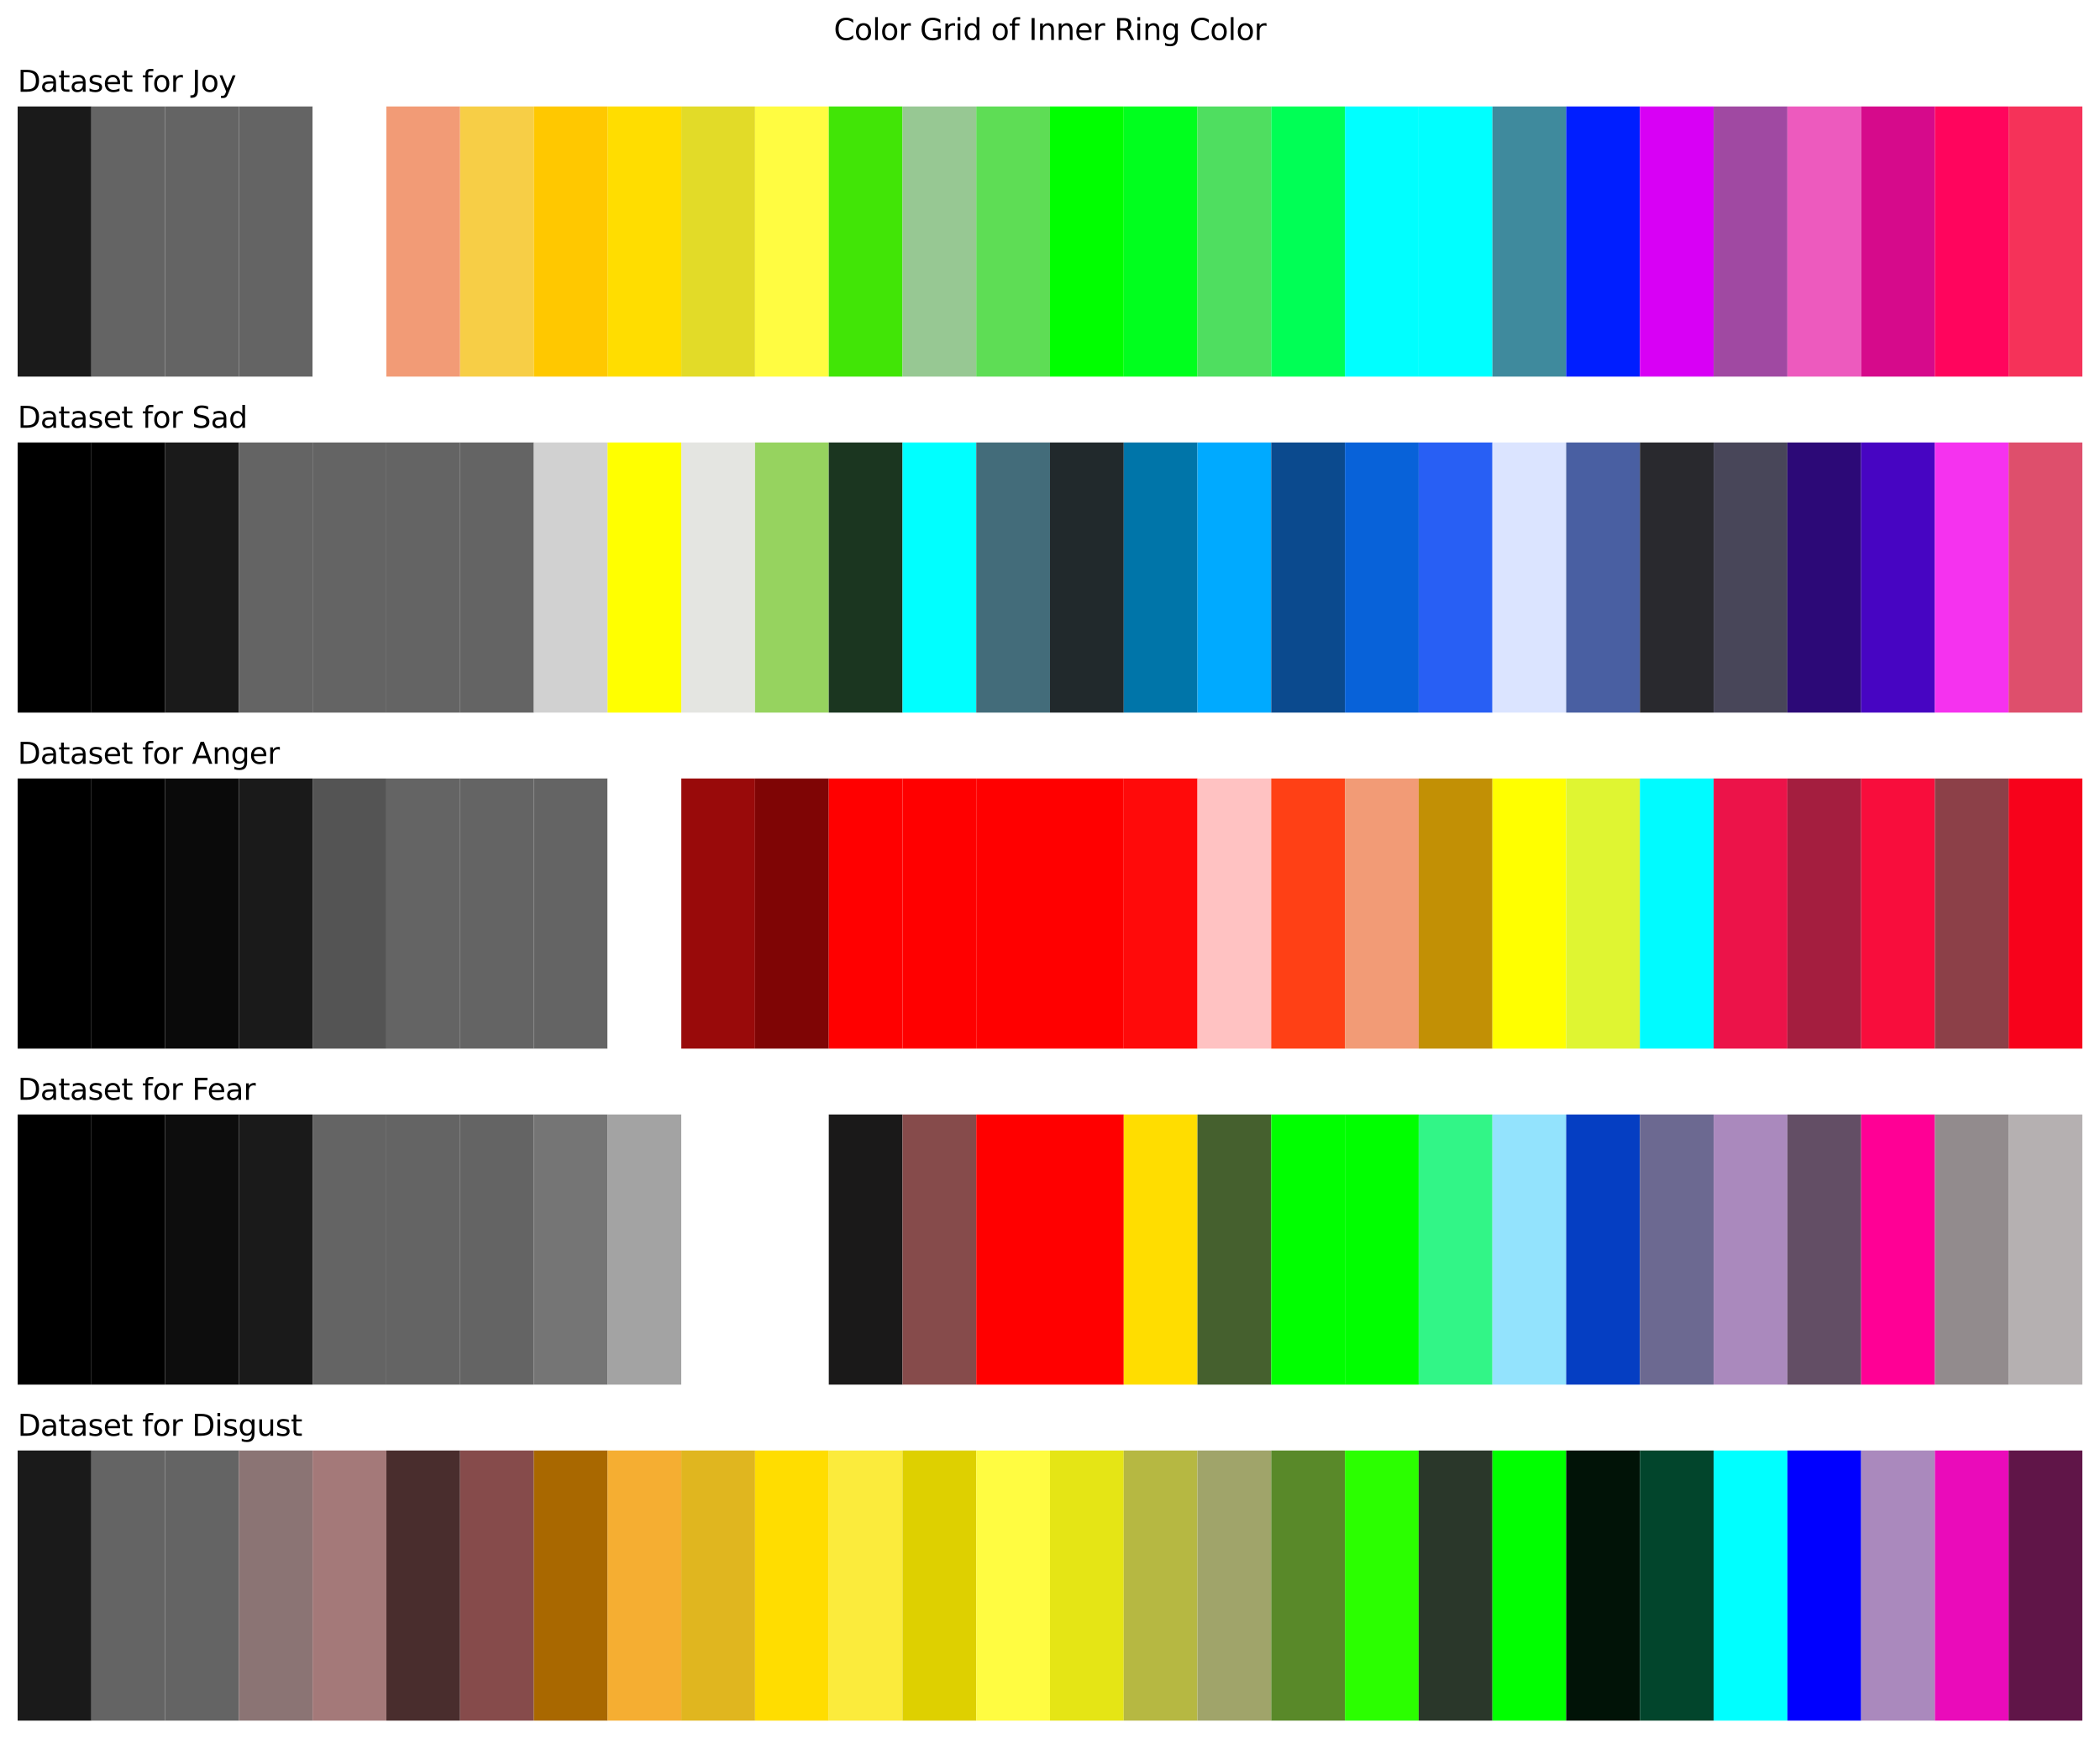 <?xml version="1.0" encoding="utf-8" standalone="no"?>
<!DOCTYPE svg PUBLIC "-//W3C//DTD SVG 1.1//EN"
  "http://www.w3.org/Graphics/SVG/1.1/DTD/svg11.dtd">
<svg xmlns:xlink="http://www.w3.org/1999/xlink" width="856.8pt" height="709.2pt" viewBox="0 0 856.8 709.2" xmlns="http://www.w3.org/2000/svg" version="1.1">
 <defs>
  <style type="text/css">*{stroke-linejoin: round; stroke-linecap: butt}</style>
 </defs>
 <g id="figure_1">
  <g id="patch_1">
   <path d="M 0 709.2 
L 856.8 709.2 
L 856.8 0 
L 0 0 
z
" style="fill: #ffffff"/>
  </g>
  <g id="axes_1">
   <g id="patch_2">
    <path d="M 7.2 153.648 
L 37.286 153.648 
L 37.286 43.44 
L 7.2 43.44 
z
" clip-path="url(#p1c91cb4b10)" style="fill: #1a1a1a"/>
   </g>
   <g id="patch_3">
    <path d="M 37.286 153.648 
L 67.371 153.648 
L 67.371 43.44 
L 37.286 43.44 
z
" clip-path="url(#p1c91cb4b10)" style="fill: #646464"/>
   </g>
   <g id="patch_4">
    <path d="M 67.371 153.648 
L 97.457 153.648 
L 97.457 43.44 
L 67.371 43.44 
z
" clip-path="url(#p1c91cb4b10)" style="fill: #646464"/>
   </g>
   <g id="patch_5">
    <path d="M 97.457 153.648 
L 127.543 153.648 
L 127.543 43.44 
L 97.457 43.44 
z
" clip-path="url(#p1c91cb4b10)" style="fill: #646464"/>
   </g>
   <g id="patch_6">
    <path d="M 127.543 153.648 
L 157.629 153.648 
L 157.629 43.44 
L 127.543 43.44 
z
" clip-path="url(#p1c91cb4b10)" style="fill: #ffffff"/>
   </g>
   <g id="patch_7">
    <path d="M 157.629 153.648 
L 187.714 153.648 
L 187.714 43.44 
L 157.629 43.44 
z
" clip-path="url(#p1c91cb4b10)" style="fill: #f29b76"/>
   </g>
   <g id="patch_8">
    <path d="M 187.714 153.648 
L 217.8 153.648 
L 217.8 43.44 
L 187.714 43.44 
z
" clip-path="url(#p1c91cb4b10)" style="fill: #f7ce46"/>
   </g>
   <g id="patch_9">
    <path d="M 217.8 153.648 
L 247.886 153.648 
L 247.886 43.44 
L 217.8 43.44 
z
" clip-path="url(#p1c91cb4b10)" style="fill: #ffc800"/>
   </g>
   <g id="patch_10">
    <path d="M 247.886 153.648 
L 277.971 153.648 
L 277.971 43.44 
L 247.886 43.44 
z
" clip-path="url(#p1c91cb4b10)" style="fill: #ffdd00"/>
   </g>
   <g id="patch_11">
    <path d="M 277.971 153.648 
L 308.057 153.648 
L 308.057 43.44 
L 277.971 43.44 
z
" clip-path="url(#p1c91cb4b10)" style="fill: #e2db28"/>
   </g>
   <g id="patch_12">
    <path d="M 308.057 153.648 
L 338.143 153.648 
L 338.143 43.44 
L 308.057 43.44 
z
" clip-path="url(#p1c91cb4b10)" style="fill: #fffc41"/>
   </g>
   <g id="patch_13">
    <path d="M 338.143 153.648 
L 368.229 153.648 
L 368.229 43.44 
L 338.143 43.44 
z
" clip-path="url(#p1c91cb4b10)" style="fill: #41e506"/>
   </g>
   <g id="patch_14">
    <path d="M 368.229 153.648 
L 398.314 153.648 
L 398.314 43.44 
L 368.229 43.44 
z
" clip-path="url(#p1c91cb4b10)" style="fill: #97c893"/>
   </g>
   <g id="patch_15">
    <path d="M 398.314 153.648 
L 428.4 153.648 
L 428.4 43.44 
L 398.314 43.44 
z
" clip-path="url(#p1c91cb4b10)" style="fill: #5edd55"/>
   </g>
   <g id="patch_16">
    <path d="M 428.4 153.648 
L 458.486 153.648 
L 458.486 43.44 
L 428.4 43.44 
z
" clip-path="url(#p1c91cb4b10)" style="fill: #00ff00"/>
   </g>
   <g id="patch_17">
    <path d="M 458.486 153.648 
L 488.571 153.648 
L 488.571 43.44 
L 458.486 43.44 
z
" clip-path="url(#p1c91cb4b10)" style="fill: #00ff1e"/>
   </g>
   <g id="patch_18">
    <path d="M 488.571 153.648 
L 518.657 153.648 
L 518.657 43.44 
L 488.571 43.44 
z
" clip-path="url(#p1c91cb4b10)" style="fill: #4fde60"/>
   </g>
   <g id="patch_19">
    <path d="M 518.657 153.648 
L 548.743 153.648 
L 548.743 43.44 
L 518.657 43.44 
z
" clip-path="url(#p1c91cb4b10)" style="fill: #00ff55"/>
   </g>
   <g id="patch_20">
    <path d="M 548.743 153.648 
L 578.829 153.648 
L 578.829 43.44 
L 548.743 43.44 
z
" clip-path="url(#p1c91cb4b10)" style="fill: #00ffff"/>
   </g>
   <g id="patch_21">
    <path d="M 578.829 153.648 
L 608.914 153.648 
L 608.914 43.44 
L 578.829 43.44 
z
" clip-path="url(#p1c91cb4b10)" style="fill: #00ffff"/>
   </g>
   <g id="patch_22">
    <path d="M 608.914 153.648 
L 639 153.648 
L 639 43.44 
L 608.914 43.44 
z
" clip-path="url(#p1c91cb4b10)" style="fill: #3f8a9d"/>
   </g>
   <g id="patch_23">
    <path d="M 639 153.648 
L 669.086 153.648 
L 669.086 43.44 
L 639 43.44 
z
" clip-path="url(#p1c91cb4b10)" style="fill: #001eff"/>
   </g>
   <g id="patch_24">
    <path d="M 669.086 153.648 
L 699.171 153.648 
L 699.171 43.44 
L 669.086 43.44 
z
" clip-path="url(#p1c91cb4b10)" style="fill: #d800f5"/>
   </g>
   <g id="patch_25">
    <path d="M 699.171 153.648 
L 729.257 153.648 
L 729.257 43.44 
L 699.171 43.44 
z
" clip-path="url(#p1c91cb4b10)" style="fill: #a049a2"/>
   </g>
   <g id="patch_26">
    <path d="M 729.257 153.648 
L 759.343 153.648 
L 759.343 43.44 
L 729.257 43.44 
z
" clip-path="url(#p1c91cb4b10)" style="fill: #ed5abe"/>
   </g>
   <g id="patch_27">
    <path d="M 759.343 153.648 
L 789.429 153.648 
L 789.429 43.44 
L 759.343 43.44 
z
" clip-path="url(#p1c91cb4b10)" style="fill: #d60a8b"/>
   </g>
   <g id="patch_28">
    <path d="M 789.429 153.648 
L 819.514 153.648 
L 819.514 43.44 
L 789.429 43.44 
z
" clip-path="url(#p1c91cb4b10)" style="fill: #ff055d"/>
   </g>
   <g id="patch_29">
    <path d="M 819.514 153.648 
L 849.6 153.648 
L 849.6 43.44 
L 819.514 43.44 
z
" clip-path="url(#p1c91cb4b10)" style="fill: #f53259"/>
   </g>
   <g id="text_1">
    <!-- Dataset for Joy -->
    <g transform="translate(7.2 37.44) scale(0.12 -0.12)">
     <defs>
      <path id="DejaVuSans-44" d="M 1259 4147 
L 1259 519 
L 2022 519 
Q 2988 519 3436 956 
Q 3884 1394 3884 2338 
Q 3884 3275 3436 3711 
Q 2988 4147 2022 4147 
L 1259 4147 
z
M 628 4666 
L 1925 4666 
Q 3281 4666 3915 4102 
Q 4550 3538 4550 2338 
Q 4550 1131 3912 565 
Q 3275 0 1925 0 
L 628 0 
L 628 4666 
z
" transform="scale(0.016)"/>
      <path id="DejaVuSans-61" d="M 2194 1759 
Q 1497 1759 1228 1600 
Q 959 1441 959 1056 
Q 959 750 1161 570 
Q 1363 391 1709 391 
Q 2188 391 2477 730 
Q 2766 1069 2766 1631 
L 2766 1759 
L 2194 1759 
z
M 3341 1997 
L 3341 0 
L 2766 0 
L 2766 531 
Q 2569 213 2275 61 
Q 1981 -91 1556 -91 
Q 1019 -91 701 211 
Q 384 513 384 1019 
Q 384 1609 779 1909 
Q 1175 2209 1959 2209 
L 2766 2209 
L 2766 2266 
Q 2766 2663 2505 2880 
Q 2244 3097 1772 3097 
Q 1472 3097 1187 3025 
Q 903 2953 641 2809 
L 641 3341 
Q 956 3463 1253 3523 
Q 1550 3584 1831 3584 
Q 2591 3584 2966 3190 
Q 3341 2797 3341 1997 
z
" transform="scale(0.016)"/>
      <path id="DejaVuSans-74" d="M 1172 4494 
L 1172 3500 
L 2356 3500 
L 2356 3053 
L 1172 3053 
L 1172 1153 
Q 1172 725 1289 603 
Q 1406 481 1766 481 
L 2356 481 
L 2356 0 
L 1766 0 
Q 1100 0 847 248 
Q 594 497 594 1153 
L 594 3053 
L 172 3053 
L 172 3500 
L 594 3500 
L 594 4494 
L 1172 4494 
z
" transform="scale(0.016)"/>
      <path id="DejaVuSans-73" d="M 2834 3397 
L 2834 2853 
Q 2591 2978 2328 3040 
Q 2066 3103 1784 3103 
Q 1356 3103 1142 2972 
Q 928 2841 928 2578 
Q 928 2378 1081 2264 
Q 1234 2150 1697 2047 
L 1894 2003 
Q 2506 1872 2764 1633 
Q 3022 1394 3022 966 
Q 3022 478 2636 193 
Q 2250 -91 1575 -91 
Q 1294 -91 989 -36 
Q 684 19 347 128 
L 347 722 
Q 666 556 975 473 
Q 1284 391 1588 391 
Q 1994 391 2212 530 
Q 2431 669 2431 922 
Q 2431 1156 2273 1281 
Q 2116 1406 1581 1522 
L 1381 1569 
Q 847 1681 609 1914 
Q 372 2147 372 2553 
Q 372 3047 722 3315 
Q 1072 3584 1716 3584 
Q 2034 3584 2315 3537 
Q 2597 3491 2834 3397 
z
" transform="scale(0.016)"/>
      <path id="DejaVuSans-65" d="M 3597 1894 
L 3597 1613 
L 953 1613 
Q 991 1019 1311 708 
Q 1631 397 2203 397 
Q 2534 397 2845 478 
Q 3156 559 3463 722 
L 3463 178 
Q 3153 47 2828 -22 
Q 2503 -91 2169 -91 
Q 1331 -91 842 396 
Q 353 884 353 1716 
Q 353 2575 817 3079 
Q 1281 3584 2069 3584 
Q 2775 3584 3186 3129 
Q 3597 2675 3597 1894 
z
M 3022 2063 
Q 3016 2534 2758 2815 
Q 2500 3097 2075 3097 
Q 1594 3097 1305 2825 
Q 1016 2553 972 2059 
L 3022 2063 
z
" transform="scale(0.016)"/>
      <path id="DejaVuSans-20" transform="scale(0.016)"/>
      <path id="DejaVuSans-66" d="M 2375 4863 
L 2375 4384 
L 1825 4384 
Q 1516 4384 1395 4259 
Q 1275 4134 1275 3809 
L 1275 3500 
L 2222 3500 
L 2222 3053 
L 1275 3053 
L 1275 0 
L 697 0 
L 697 3053 
L 147 3053 
L 147 3500 
L 697 3500 
L 697 3744 
Q 697 4328 969 4595 
Q 1241 4863 1831 4863 
L 2375 4863 
z
" transform="scale(0.016)"/>
      <path id="DejaVuSans-6f" d="M 1959 3097 
Q 1497 3097 1228 2736 
Q 959 2375 959 1747 
Q 959 1119 1226 758 
Q 1494 397 1959 397 
Q 2419 397 2687 759 
Q 2956 1122 2956 1747 
Q 2956 2369 2687 2733 
Q 2419 3097 1959 3097 
z
M 1959 3584 
Q 2709 3584 3137 3096 
Q 3566 2609 3566 1747 
Q 3566 888 3137 398 
Q 2709 -91 1959 -91 
Q 1206 -91 779 398 
Q 353 888 353 1747 
Q 353 2609 779 3096 
Q 1206 3584 1959 3584 
z
" transform="scale(0.016)"/>
      <path id="DejaVuSans-72" d="M 2631 2963 
Q 2534 3019 2420 3045 
Q 2306 3072 2169 3072 
Q 1681 3072 1420 2755 
Q 1159 2438 1159 1844 
L 1159 0 
L 581 0 
L 581 3500 
L 1159 3500 
L 1159 2956 
Q 1341 3275 1631 3429 
Q 1922 3584 2338 3584 
Q 2397 3584 2469 3576 
Q 2541 3569 2628 3553 
L 2631 2963 
z
" transform="scale(0.016)"/>
      <path id="DejaVuSans-4a" d="M 628 4666 
L 1259 4666 
L 1259 325 
Q 1259 -519 939 -900 
Q 619 -1281 -91 -1281 
L -331 -1281 
L -331 -750 
L -134 -750 
Q 284 -750 456 -515 
Q 628 -281 628 325 
L 628 4666 
z
" transform="scale(0.016)"/>
      <path id="DejaVuSans-79" d="M 2059 -325 
Q 1816 -950 1584 -1140 
Q 1353 -1331 966 -1331 
L 506 -1331 
L 506 -850 
L 844 -850 
Q 1081 -850 1212 -737 
Q 1344 -625 1503 -206 
L 1606 56 
L 191 3500 
L 800 3500 
L 1894 763 
L 2988 3500 
L 3597 3500 
L 2059 -325 
z
" transform="scale(0.016)"/>
     </defs>
     <use xlink:href="#DejaVuSans-44"/>
     <use xlink:href="#DejaVuSans-61" transform="translate(77.002 0)"/>
     <use xlink:href="#DejaVuSans-74" transform="translate(138.281 0)"/>
     <use xlink:href="#DejaVuSans-61" transform="translate(177.49 0)"/>
     <use xlink:href="#DejaVuSans-73" transform="translate(238.77 0)"/>
     <use xlink:href="#DejaVuSans-65" transform="translate(290.869 0)"/>
     <use xlink:href="#DejaVuSans-74" transform="translate(352.393 0)"/>
     <use xlink:href="#DejaVuSans-20" transform="translate(391.602 0)"/>
     <use xlink:href="#DejaVuSans-66" transform="translate(423.389 0)"/>
     <use xlink:href="#DejaVuSans-6f" transform="translate(458.594 0)"/>
     <use xlink:href="#DejaVuSans-72" transform="translate(519.775 0)"/>
     <use xlink:href="#DejaVuSans-20" transform="translate(560.889 0)"/>
     <use xlink:href="#DejaVuSans-4a" transform="translate(592.676 0)"/>
     <use xlink:href="#DejaVuSans-6f" transform="translate(622.168 0)"/>
     <use xlink:href="#DejaVuSans-79" transform="translate(683.35 0)"/>
    </g>
   </g>
  </g>
  <g id="axes_2">
   <g id="patch_30">
    <path d="M 7.2 290.736 
L 37.286 290.736 
L 37.286 180.528 
L 7.2 180.528 
z
" clip-path="url(#pa971e147ae)"/>
   </g>
   <g id="patch_31">
    <path d="M 37.286 290.736 
L 67.371 290.736 
L 67.371 180.528 
L 37.286 180.528 
z
" clip-path="url(#pa971e147ae)"/>
   </g>
   <g id="patch_32">
    <path d="M 67.371 290.736 
L 97.457 290.736 
L 97.457 180.528 
L 67.371 180.528 
z
" clip-path="url(#pa971e147ae)" style="fill: #1a1a1a"/>
   </g>
   <g id="patch_33">
    <path d="M 97.457 290.736 
L 127.543 290.736 
L 127.543 180.528 
L 97.457 180.528 
z
" clip-path="url(#pa971e147ae)" style="fill: #646464"/>
   </g>
   <g id="patch_34">
    <path d="M 127.543 290.736 
L 157.629 290.736 
L 157.629 180.528 
L 127.543 180.528 
z
" clip-path="url(#pa971e147ae)" style="fill: #646464"/>
   </g>
   <g id="patch_35">
    <path d="M 157.629 290.736 
L 187.714 290.736 
L 187.714 180.528 
L 157.629 180.528 
z
" clip-path="url(#pa971e147ae)" style="fill: #646464"/>
   </g>
   <g id="patch_36">
    <path d="M 187.714 290.736 
L 217.8 290.736 
L 217.8 180.528 
L 187.714 180.528 
z
" clip-path="url(#pa971e147ae)" style="fill: #646464"/>
   </g>
   <g id="patch_37">
    <path d="M 217.8 290.736 
L 247.886 290.736 
L 247.886 180.528 
L 217.8 180.528 
z
" clip-path="url(#pa971e147ae)" style="fill: #d1d1d1"/>
   </g>
   <g id="patch_38">
    <path d="M 247.886 290.736 
L 277.971 290.736 
L 277.971 180.528 
L 247.886 180.528 
z
" clip-path="url(#pa971e147ae)" style="fill: #ffff00"/>
   </g>
   <g id="patch_39">
    <path d="M 277.971 290.736 
L 308.057 290.736 
L 308.057 180.528 
L 277.971 180.528 
z
" clip-path="url(#pa971e147ae)" style="fill: #e4e5e1"/>
   </g>
   <g id="patch_40">
    <path d="M 308.057 290.736 
L 338.143 290.736 
L 338.143 180.528 
L 308.057 180.528 
z
" clip-path="url(#pa971e147ae)" style="fill: #96d35f"/>
   </g>
   <g id="patch_41">
    <path d="M 338.143 290.736 
L 368.229 290.736 
L 368.229 180.528 
L 338.143 180.528 
z
" clip-path="url(#pa971e147ae)" style="fill: #1b3620"/>
   </g>
   <g id="patch_42">
    <path d="M 368.229 290.736 
L 398.314 290.736 
L 398.314 180.528 
L 368.229 180.528 
z
" clip-path="url(#pa971e147ae)" style="fill: #00ffff"/>
   </g>
   <g id="patch_43">
    <path d="M 398.314 290.736 
L 428.4 290.736 
L 428.4 180.528 
L 398.314 180.528 
z
" clip-path="url(#pa971e147ae)" style="fill: #436c7a"/>
   </g>
   <g id="patch_44">
    <path d="M 428.4 290.736 
L 458.486 290.736 
L 458.486 180.528 
L 428.4 180.528 
z
" clip-path="url(#pa971e147ae)" style="fill: #21292c"/>
   </g>
   <g id="patch_45">
    <path d="M 458.486 290.736 
L 488.571 290.736 
L 488.571 180.528 
L 458.486 180.528 
z
" clip-path="url(#pa971e147ae)" style="fill: #0075a9"/>
   </g>
   <g id="patch_46">
    <path d="M 488.571 290.736 
L 518.657 290.736 
L 518.657 180.528 
L 488.571 180.528 
z
" clip-path="url(#pa971e147ae)" style="fill: #00aaff"/>
   </g>
   <g id="patch_47">
    <path d="M 518.657 290.736 
L 548.743 290.736 
L 548.743 180.528 
L 518.657 180.528 
z
" clip-path="url(#pa971e147ae)" style="fill: #0b4a8e"/>
   </g>
   <g id="patch_48">
    <path d="M 548.743 290.736 
L 578.829 290.736 
L 578.829 180.528 
L 548.743 180.528 
z
" clip-path="url(#pa971e147ae)" style="fill: #0862d9"/>
   </g>
   <g id="patch_49">
    <path d="M 578.829 290.736 
L 608.914 290.736 
L 608.914 180.528 
L 578.829 180.528 
z
" clip-path="url(#pa971e147ae)" style="fill: #285ff4"/>
   </g>
   <g id="patch_50">
    <path d="M 608.914 290.736 
L 639 290.736 
L 639 180.528 
L 608.914 180.528 
z
" clip-path="url(#pa971e147ae)" style="fill: #dbe4ff"/>
   </g>
   <g id="patch_51">
    <path d="M 639 290.736 
L 669.086 290.736 
L 669.086 180.528 
L 639 180.528 
z
" clip-path="url(#pa971e147ae)" style="fill: #495fa2"/>
   </g>
   <g id="patch_52">
    <path d="M 669.086 290.736 
L 699.171 290.736 
L 699.171 180.528 
L 669.086 180.528 
z
" clip-path="url(#pa971e147ae)" style="fill: #29292e"/>
   </g>
   <g id="patch_53">
    <path d="M 699.171 290.736 
L 729.257 290.736 
L 729.257 180.528 
L 699.171 180.528 
z
" clip-path="url(#pa971e147ae)" style="fill: #484659"/>
   </g>
   <g id="patch_54">
    <path d="M 729.257 290.736 
L 759.343 290.736 
L 759.343 180.528 
L 729.257 180.528 
z
" clip-path="url(#pa971e147ae)" style="fill: #2c0977"/>
   </g>
   <g id="patch_55">
    <path d="M 759.343 290.736 
L 789.429 290.736 
L 789.429 180.528 
L 759.343 180.528 
z
" clip-path="url(#pa971e147ae)" style="fill: #4705c2"/>
   </g>
   <g id="patch_56">
    <path d="M 789.429 290.736 
L 819.514 290.736 
L 819.514 180.528 
L 789.429 180.528 
z
" clip-path="url(#pa971e147ae)" style="fill: #f532ef"/>
   </g>
   <g id="patch_57">
    <path d="M 819.514 290.736 
L 849.6 290.736 
L 849.6 180.528 
L 819.514 180.528 
z
" clip-path="url(#pa971e147ae)" style="fill: #de4f6c"/>
   </g>
   <g id="text_2">
    <!-- Dataset for Sad -->
    <g transform="translate(7.2 174.528) scale(0.12 -0.12)">
     <defs>
      <path id="DejaVuSans-53" d="M 3425 4513 
L 3425 3897 
Q 3066 4069 2747 4153 
Q 2428 4238 2131 4238 
Q 1616 4238 1336 4038 
Q 1056 3838 1056 3469 
Q 1056 3159 1242 3001 
Q 1428 2844 1947 2747 
L 2328 2669 
Q 3034 2534 3370 2195 
Q 3706 1856 3706 1288 
Q 3706 609 3251 259 
Q 2797 -91 1919 -91 
Q 1588 -91 1214 -16 
Q 841 59 441 206 
L 441 856 
Q 825 641 1194 531 
Q 1563 422 1919 422 
Q 2459 422 2753 634 
Q 3047 847 3047 1241 
Q 3047 1584 2836 1778 
Q 2625 1972 2144 2069 
L 1759 2144 
Q 1053 2284 737 2584 
Q 422 2884 422 3419 
Q 422 4038 858 4394 
Q 1294 4750 2059 4750 
Q 2388 4750 2728 4690 
Q 3069 4631 3425 4513 
z
" transform="scale(0.016)"/>
      <path id="DejaVuSans-64" d="M 2906 2969 
L 2906 4863 
L 3481 4863 
L 3481 0 
L 2906 0 
L 2906 525 
Q 2725 213 2448 61 
Q 2172 -91 1784 -91 
Q 1150 -91 751 415 
Q 353 922 353 1747 
Q 353 2572 751 3078 
Q 1150 3584 1784 3584 
Q 2172 3584 2448 3432 
Q 2725 3281 2906 2969 
z
M 947 1747 
Q 947 1113 1208 752 
Q 1469 391 1925 391 
Q 2381 391 2643 752 
Q 2906 1113 2906 1747 
Q 2906 2381 2643 2742 
Q 2381 3103 1925 3103 
Q 1469 3103 1208 2742 
Q 947 2381 947 1747 
z
" transform="scale(0.016)"/>
     </defs>
     <use xlink:href="#DejaVuSans-44"/>
     <use xlink:href="#DejaVuSans-61" transform="translate(77.002 0)"/>
     <use xlink:href="#DejaVuSans-74" transform="translate(138.281 0)"/>
     <use xlink:href="#DejaVuSans-61" transform="translate(177.49 0)"/>
     <use xlink:href="#DejaVuSans-73" transform="translate(238.77 0)"/>
     <use xlink:href="#DejaVuSans-65" transform="translate(290.869 0)"/>
     <use xlink:href="#DejaVuSans-74" transform="translate(352.393 0)"/>
     <use xlink:href="#DejaVuSans-20" transform="translate(391.602 0)"/>
     <use xlink:href="#DejaVuSans-66" transform="translate(423.389 0)"/>
     <use xlink:href="#DejaVuSans-6f" transform="translate(458.594 0)"/>
     <use xlink:href="#DejaVuSans-72" transform="translate(519.775 0)"/>
     <use xlink:href="#DejaVuSans-20" transform="translate(560.889 0)"/>
     <use xlink:href="#DejaVuSans-53" transform="translate(592.676 0)"/>
     <use xlink:href="#DejaVuSans-61" transform="translate(656.152 0)"/>
     <use xlink:href="#DejaVuSans-64" transform="translate(717.432 0)"/>
    </g>
   </g>
  </g>
  <g id="axes_3">
   <g id="patch_58">
    <path d="M 7.2 427.824 
L 37.286 427.824 
L 37.286 317.616 
L 7.2 317.616 
z
" clip-path="url(#p9f05d6412d)"/>
   </g>
   <g id="patch_59">
    <path d="M 37.286 427.824 
L 67.371 427.824 
L 67.371 317.616 
L 37.286 317.616 
z
" clip-path="url(#p9f05d6412d)"/>
   </g>
   <g id="patch_60">
    <path d="M 67.371 427.824 
L 97.457 427.824 
L 97.457 317.616 
L 67.371 317.616 
z
" clip-path="url(#p9f05d6412d)" style="fill: #0a0a0a"/>
   </g>
   <g id="patch_61">
    <path d="M 97.457 427.824 
L 127.543 427.824 
L 127.543 317.616 
L 97.457 317.616 
z
" clip-path="url(#p9f05d6412d)" style="fill: #1a1a1a"/>
   </g>
   <g id="patch_62">
    <path d="M 127.543 427.824 
L 157.629 427.824 
L 157.629 317.616 
L 127.543 317.616 
z
" clip-path="url(#p9f05d6412d)" style="fill: #545454"/>
   </g>
   <g id="patch_63">
    <path d="M 157.629 427.824 
L 187.714 427.824 
L 187.714 317.616 
L 157.629 317.616 
z
" clip-path="url(#p9f05d6412d)" style="fill: #646464"/>
   </g>
   <g id="patch_64">
    <path d="M 187.714 427.824 
L 217.8 427.824 
L 217.8 317.616 
L 187.714 317.616 
z
" clip-path="url(#p9f05d6412d)" style="fill: #646464"/>
   </g>
   <g id="patch_65">
    <path d="M 217.8 427.824 
L 247.886 427.824 
L 247.886 317.616 
L 217.8 317.616 
z
" clip-path="url(#p9f05d6412d)" style="fill: #646464"/>
   </g>
   <g id="patch_66">
    <path d="M 247.886 427.824 
L 277.971 427.824 
L 277.971 317.616 
L 247.886 317.616 
z
" clip-path="url(#p9f05d6412d)" style="fill: #ffffff"/>
   </g>
   <g id="patch_67">
    <path d="M 277.971 427.824 
L 308.057 427.824 
L 308.057 317.616 
L 277.971 317.616 
z
" clip-path="url(#p9f05d6412d)" style="fill: #990a0a"/>
   </g>
   <g id="patch_68">
    <path d="M 308.057 427.824 
L 338.143 427.824 
L 338.143 317.616 
L 308.057 317.616 
z
" clip-path="url(#p9f05d6412d)" style="fill: #7f0505"/>
   </g>
   <g id="patch_69">
    <path d="M 338.143 427.824 
L 368.229 427.824 
L 368.229 317.616 
L 338.143 317.616 
z
" clip-path="url(#p9f05d6412d)" style="fill: #ff0000"/>
   </g>
   <g id="patch_70">
    <path d="M 368.229 427.824 
L 398.314 427.824 
L 398.314 317.616 
L 368.229 317.616 
z
" clip-path="url(#p9f05d6412d)" style="fill: #ff0000"/>
   </g>
   <g id="patch_71">
    <path d="M 398.314 427.824 
L 428.4 427.824 
L 428.4 317.616 
L 398.314 317.616 
z
" clip-path="url(#p9f05d6412d)" style="fill: #ff0000"/>
   </g>
   <g id="patch_72">
    <path d="M 428.4 427.824 
L 458.486 427.824 
L 458.486 317.616 
L 428.4 317.616 
z
" clip-path="url(#p9f05d6412d)" style="fill: #ff0000"/>
   </g>
   <g id="patch_73">
    <path d="M 458.486 427.824 
L 488.571 427.824 
L 488.571 317.616 
L 458.486 317.616 
z
" clip-path="url(#p9f05d6412d)" style="fill: #ff0a0a"/>
   </g>
   <g id="patch_74">
    <path d="M 488.571 427.824 
L 518.657 427.824 
L 518.657 317.616 
L 488.571 317.616 
z
" clip-path="url(#p9f05d6412d)" style="fill: #ffc2c2"/>
   </g>
   <g id="patch_75">
    <path d="M 518.657 427.824 
L 548.743 427.824 
L 548.743 317.616 
L 518.657 317.616 
z
" clip-path="url(#p9f05d6412d)" style="fill: #ff4015"/>
   </g>
   <g id="patch_76">
    <path d="M 548.743 427.824 
L 578.829 427.824 
L 578.829 317.616 
L 548.743 317.616 
z
" clip-path="url(#p9f05d6412d)" style="fill: #f29b76"/>
   </g>
   <g id="patch_77">
    <path d="M 578.829 427.824 
L 608.914 427.824 
L 608.914 317.616 
L 578.829 317.616 
z
" clip-path="url(#p9f05d6412d)" style="fill: #c29005"/>
   </g>
   <g id="patch_78">
    <path d="M 608.914 427.824 
L 639 427.824 
L 639 317.616 
L 608.914 317.616 
z
" clip-path="url(#p9f05d6412d)" style="fill: #ffff00"/>
   </g>
   <g id="patch_79">
    <path d="M 639 427.824 
L 669.086 427.824 
L 669.086 317.616 
L 639 317.616 
z
" clip-path="url(#p9f05d6412d)" style="fill: #dff532"/>
   </g>
   <g id="patch_80">
    <path d="M 669.086 427.824 
L 699.171 427.824 
L 699.171 317.616 
L 669.086 317.616 
z
" clip-path="url(#p9f05d6412d)" style="fill: #00fbff"/>
   </g>
   <g id="patch_81">
    <path d="M 699.171 427.824 
L 729.257 427.824 
L 729.257 317.616 
L 699.171 317.616 
z
" clip-path="url(#p9f05d6412d)" style="fill: #ec1349"/>
   </g>
   <g id="patch_82">
    <path d="M 729.257 427.824 
L 759.343 427.824 
L 759.343 317.616 
L 729.257 317.616 
z
" clip-path="url(#p9f05d6412d)" style="fill: #a41e3f"/>
   </g>
   <g id="patch_83">
    <path d="M 759.343 427.824 
L 789.429 427.824 
L 789.429 317.616 
L 759.343 317.616 
z
" clip-path="url(#p9f05d6412d)" style="fill: #f80d3c"/>
   </g>
   <g id="patch_84">
    <path d="M 789.429 427.824 
L 819.514 427.824 
L 819.514 317.616 
L 789.429 317.616 
z
" clip-path="url(#p9f05d6412d)" style="fill: #8c4048"/>
   </g>
   <g id="patch_85">
    <path d="M 819.514 427.824 
L 849.6 427.824 
L 849.6 317.616 
L 819.514 317.616 
z
" clip-path="url(#p9f05d6412d)" style="fill: #f7021b"/>
   </g>
   <g id="text_3">
    <!-- Dataset for Anger -->
    <g transform="translate(7.2 311.616) scale(0.12 -0.12)">
     <defs>
      <path id="DejaVuSans-41" d="M 2188 4044 
L 1331 1722 
L 3047 1722 
L 2188 4044 
z
M 1831 4666 
L 2547 4666 
L 4325 0 
L 3669 0 
L 3244 1197 
L 1141 1197 
L 716 0 
L 50 0 
L 1831 4666 
z
" transform="scale(0.016)"/>
      <path id="DejaVuSans-6e" d="M 3513 2113 
L 3513 0 
L 2938 0 
L 2938 2094 
Q 2938 2591 2744 2837 
Q 2550 3084 2163 3084 
Q 1697 3084 1428 2787 
Q 1159 2491 1159 1978 
L 1159 0 
L 581 0 
L 581 3500 
L 1159 3500 
L 1159 2956 
Q 1366 3272 1645 3428 
Q 1925 3584 2291 3584 
Q 2894 3584 3203 3211 
Q 3513 2838 3513 2113 
z
" transform="scale(0.016)"/>
      <path id="DejaVuSans-67" d="M 2906 1791 
Q 2906 2416 2648 2759 
Q 2391 3103 1925 3103 
Q 1463 3103 1205 2759 
Q 947 2416 947 1791 
Q 947 1169 1205 825 
Q 1463 481 1925 481 
Q 2391 481 2648 825 
Q 2906 1169 2906 1791 
z
M 3481 434 
Q 3481 -459 3084 -895 
Q 2688 -1331 1869 -1331 
Q 1566 -1331 1297 -1286 
Q 1028 -1241 775 -1147 
L 775 -588 
Q 1028 -725 1275 -790 
Q 1522 -856 1778 -856 
Q 2344 -856 2625 -561 
Q 2906 -266 2906 331 
L 2906 616 
Q 2728 306 2450 153 
Q 2172 0 1784 0 
Q 1141 0 747 490 
Q 353 981 353 1791 
Q 353 2603 747 3093 
Q 1141 3584 1784 3584 
Q 2172 3584 2450 3431 
Q 2728 3278 2906 2969 
L 2906 3500 
L 3481 3500 
L 3481 434 
z
" transform="scale(0.016)"/>
     </defs>
     <use xlink:href="#DejaVuSans-44"/>
     <use xlink:href="#DejaVuSans-61" transform="translate(77.002 0)"/>
     <use xlink:href="#DejaVuSans-74" transform="translate(138.281 0)"/>
     <use xlink:href="#DejaVuSans-61" transform="translate(177.49 0)"/>
     <use xlink:href="#DejaVuSans-73" transform="translate(238.77 0)"/>
     <use xlink:href="#DejaVuSans-65" transform="translate(290.869 0)"/>
     <use xlink:href="#DejaVuSans-74" transform="translate(352.393 0)"/>
     <use xlink:href="#DejaVuSans-20" transform="translate(391.602 0)"/>
     <use xlink:href="#DejaVuSans-66" transform="translate(423.389 0)"/>
     <use xlink:href="#DejaVuSans-6f" transform="translate(458.594 0)"/>
     <use xlink:href="#DejaVuSans-72" transform="translate(519.775 0)"/>
     <use xlink:href="#DejaVuSans-20" transform="translate(560.889 0)"/>
     <use xlink:href="#DejaVuSans-41" transform="translate(592.676 0)"/>
     <use xlink:href="#DejaVuSans-6e" transform="translate(661.084 0)"/>
     <use xlink:href="#DejaVuSans-67" transform="translate(724.463 0)"/>
     <use xlink:href="#DejaVuSans-65" transform="translate(787.939 0)"/>
     <use xlink:href="#DejaVuSans-72" transform="translate(849.463 0)"/>
    </g>
   </g>
  </g>
  <g id="axes_4">
   <g id="patch_86">
    <path d="M 7.2 564.912 
L 37.286 564.912 
L 37.286 454.704 
L 7.2 454.704 
z
" clip-path="url(#p327a9ea7c0)"/>
   </g>
   <g id="patch_87">
    <path d="M 37.286 564.912 
L 67.371 564.912 
L 67.371 454.704 
L 37.286 454.704 
z
" clip-path="url(#p327a9ea7c0)"/>
   </g>
   <g id="patch_88">
    <path d="M 67.371 564.912 
L 97.457 564.912 
L 97.457 454.704 
L 67.371 454.704 
z
" clip-path="url(#p327a9ea7c0)" style="fill: #0d0d0d"/>
   </g>
   <g id="patch_89">
    <path d="M 97.457 564.912 
L 127.543 564.912 
L 127.543 454.704 
L 97.457 454.704 
z
" clip-path="url(#p327a9ea7c0)" style="fill: #1a1a1a"/>
   </g>
   <g id="patch_90">
    <path d="M 127.543 564.912 
L 157.629 564.912 
L 157.629 454.704 
L 127.543 454.704 
z
" clip-path="url(#p327a9ea7c0)" style="fill: #646464"/>
   </g>
   <g id="patch_91">
    <path d="M 157.629 564.912 
L 187.714 564.912 
L 187.714 454.704 
L 157.629 454.704 
z
" clip-path="url(#p327a9ea7c0)" style="fill: #646464"/>
   </g>
   <g id="patch_92">
    <path d="M 187.714 564.912 
L 217.8 564.912 
L 217.8 454.704 
L 187.714 454.704 
z
" clip-path="url(#p327a9ea7c0)" style="fill: #646464"/>
   </g>
   <g id="patch_93">
    <path d="M 217.8 564.912 
L 247.886 564.912 
L 247.886 454.704 
L 217.8 454.704 
z
" clip-path="url(#p327a9ea7c0)" style="fill: #757575"/>
   </g>
   <g id="patch_94">
    <path d="M 247.886 564.912 
L 277.971 564.912 
L 277.971 454.704 
L 247.886 454.704 
z
" clip-path="url(#p327a9ea7c0)" style="fill: #a3a3a3"/>
   </g>
   <g id="patch_95">
    <path d="M 277.971 564.912 
L 308.057 564.912 
L 308.057 454.704 
L 277.971 454.704 
z
" clip-path="url(#p327a9ea7c0)" style="fill: #ffffff"/>
   </g>
   <g id="patch_96">
    <path d="M 308.057 564.912 
L 338.143 564.912 
L 338.143 454.704 
L 308.057 454.704 
z
" clip-path="url(#p327a9ea7c0)" style="fill: #ffffff"/>
   </g>
   <g id="patch_97">
    <path d="M 338.143 564.912 
L 368.229 564.912 
L 368.229 454.704 
L 338.143 454.704 
z
" clip-path="url(#p327a9ea7c0)" style="fill: #1a1919"/>
   </g>
   <g id="patch_98">
    <path d="M 368.229 564.912 
L 398.314 564.912 
L 398.314 454.704 
L 368.229 454.704 
z
" clip-path="url(#p327a9ea7c0)" style="fill: #864b4b"/>
   </g>
   <g id="patch_99">
    <path d="M 398.314 564.912 
L 428.4 564.912 
L 428.4 454.704 
L 398.314 454.704 
z
" clip-path="url(#p327a9ea7c0)" style="fill: #ff0000"/>
   </g>
   <g id="patch_100">
    <path d="M 428.4 564.912 
L 458.486 564.912 
L 458.486 454.704 
L 428.4 454.704 
z
" clip-path="url(#p327a9ea7c0)" style="fill: #ff0000"/>
   </g>
   <g id="patch_101">
    <path d="M 458.486 564.912 
L 488.571 564.912 
L 488.571 454.704 
L 458.486 454.704 
z
" clip-path="url(#p327a9ea7c0)" style="fill: #ffdd00"/>
   </g>
   <g id="patch_102">
    <path d="M 488.571 564.912 
L 518.657 564.912 
L 518.657 454.704 
L 488.571 454.704 
z
" clip-path="url(#p327a9ea7c0)" style="fill: #45602e"/>
   </g>
   <g id="patch_103">
    <path d="M 518.657 564.912 
L 548.743 564.912 
L 548.743 454.704 
L 518.657 454.704 
z
" clip-path="url(#p327a9ea7c0)" style="fill: #00ff00"/>
   </g>
   <g id="patch_104">
    <path d="M 548.743 564.912 
L 578.829 564.912 
L 578.829 454.704 
L 548.743 454.704 
z
" clip-path="url(#p327a9ea7c0)" style="fill: #00ff00"/>
   </g>
   <g id="patch_105">
    <path d="M 578.829 564.912 
L 608.914 564.912 
L 608.914 454.704 
L 578.829 454.704 
z
" clip-path="url(#p327a9ea7c0)" style="fill: #32f587"/>
   </g>
   <g id="patch_106">
    <path d="M 608.914 564.912 
L 639 564.912 
L 639 454.704 
L 608.914 454.704 
z
" clip-path="url(#p327a9ea7c0)" style="fill: #93e3fd"/>
   </g>
   <g id="patch_107">
    <path d="M 639 564.912 
L 669.086 564.912 
L 669.086 454.704 
L 639 454.704 
z
" clip-path="url(#p327a9ea7c0)" style="fill: #053ec2"/>
   </g>
   <g id="patch_108">
    <path d="M 669.086 564.912 
L 699.171 564.912 
L 699.171 454.704 
L 669.086 454.704 
z
" clip-path="url(#p327a9ea7c0)" style="fill: #6c6991"/>
   </g>
   <g id="patch_109">
    <path d="M 699.171 564.912 
L 729.257 564.912 
L 729.257 454.704 
L 699.171 454.704 
z
" clip-path="url(#p327a9ea7c0)" style="fill: #aa89bd"/>
   </g>
   <g id="patch_110">
    <path d="M 729.257 564.912 
L 759.343 564.912 
L 759.343 454.704 
L 729.257 454.704 
z
" clip-path="url(#p327a9ea7c0)" style="fill: #634e65"/>
   </g>
   <g id="patch_111">
    <path d="M 759.343 564.912 
L 789.429 564.912 
L 789.429 454.704 
L 759.343 454.704 
z
" clip-path="url(#p327a9ea7c0)" style="fill: #ff0095"/>
   </g>
   <g id="patch_112">
    <path d="M 789.429 564.912 
L 819.514 564.912 
L 819.514 454.704 
L 789.429 454.704 
z
" clip-path="url(#p327a9ea7c0)" style="fill: #928b8d"/>
   </g>
   <g id="patch_113">
    <path d="M 819.514 564.912 
L 849.6 564.912 
L 849.6 454.704 
L 819.514 454.704 
z
" clip-path="url(#p327a9ea7c0)" style="fill: #b5b0b1"/>
   </g>
   <g id="text_4">
    <!-- Dataset for Fear -->
    <g transform="translate(7.2 448.704) scale(0.12 -0.12)">
     <defs>
      <path id="DejaVuSans-46" d="M 628 4666 
L 3309 4666 
L 3309 4134 
L 1259 4134 
L 1259 2759 
L 3109 2759 
L 3109 2228 
L 1259 2228 
L 1259 0 
L 628 0 
L 628 4666 
z
" transform="scale(0.016)"/>
     </defs>
     <use xlink:href="#DejaVuSans-44"/>
     <use xlink:href="#DejaVuSans-61" transform="translate(77.002 0)"/>
     <use xlink:href="#DejaVuSans-74" transform="translate(138.281 0)"/>
     <use xlink:href="#DejaVuSans-61" transform="translate(177.49 0)"/>
     <use xlink:href="#DejaVuSans-73" transform="translate(238.77 0)"/>
     <use xlink:href="#DejaVuSans-65" transform="translate(290.869 0)"/>
     <use xlink:href="#DejaVuSans-74" transform="translate(352.393 0)"/>
     <use xlink:href="#DejaVuSans-20" transform="translate(391.602 0)"/>
     <use xlink:href="#DejaVuSans-66" transform="translate(423.389 0)"/>
     <use xlink:href="#DejaVuSans-6f" transform="translate(458.594 0)"/>
     <use xlink:href="#DejaVuSans-72" transform="translate(519.775 0)"/>
     <use xlink:href="#DejaVuSans-20" transform="translate(560.889 0)"/>
     <use xlink:href="#DejaVuSans-46" transform="translate(592.676 0)"/>
     <use xlink:href="#DejaVuSans-65" transform="translate(644.695 0)"/>
     <use xlink:href="#DejaVuSans-61" transform="translate(706.219 0)"/>
     <use xlink:href="#DejaVuSans-72" transform="translate(767.498 0)"/>
    </g>
   </g>
  </g>
  <g id="axes_5">
   <g id="patch_114">
    <path d="M 7.2 702 
L 37.286 702 
L 37.286 591.792 
L 7.2 591.792 
z
" clip-path="url(#pf02a78a6d0)" style="fill: #1a1a1a"/>
   </g>
   <g id="patch_115">
    <path d="M 37.286 702 
L 67.371 702 
L 67.371 591.792 
L 37.286 591.792 
z
" clip-path="url(#pf02a78a6d0)" style="fill: #646464"/>
   </g>
   <g id="patch_116">
    <path d="M 67.371 702 
L 97.457 702 
L 97.457 591.792 
L 67.371 591.792 
z
" clip-path="url(#pf02a78a6d0)" style="fill: #646464"/>
   </g>
   <g id="patch_117">
    <path d="M 97.457 702 
L 127.543 702 
L 127.543 591.792 
L 97.457 591.792 
z
" clip-path="url(#pf02a78a6d0)" style="fill: #8b7474"/>
   </g>
   <g id="patch_118">
    <path d="M 127.543 702 
L 157.629 702 
L 157.629 591.792 
L 127.543 591.792 
z
" clip-path="url(#pf02a78a6d0)" style="fill: #a47979"/>
   </g>
   <g id="patch_119">
    <path d="M 157.629 702 
L 187.714 702 
L 187.714 591.792 
L 157.629 591.792 
z
" clip-path="url(#pf02a78a6d0)" style="fill: #492d2d"/>
   </g>
   <g id="patch_120">
    <path d="M 187.714 702 
L 217.8 702 
L 217.8 591.792 
L 187.714 591.792 
z
" clip-path="url(#pf02a78a6d0)" style="fill: #864b4b"/>
   </g>
   <g id="patch_121">
    <path d="M 217.8 702 
L 247.886 702 
L 247.886 591.792 
L 217.8 591.792 
z
" clip-path="url(#pf02a78a6d0)" style="fill: #a96800"/>
   </g>
   <g id="patch_122">
    <path d="M 247.886 702 
L 277.971 702 
L 277.971 591.792 
L 247.886 591.792 
z
" clip-path="url(#pf02a78a6d0)" style="fill: #f5ae32"/>
   </g>
   <g id="patch_123">
    <path d="M 277.971 702 
L 308.057 702 
L 308.057 591.792 
L 277.971 591.792 
z
" clip-path="url(#pf02a78a6d0)" style="fill: #e0b61f"/>
   </g>
   <g id="patch_124">
    <path d="M 308.057 702 
L 338.143 702 
L 338.143 591.792 
L 308.057 591.792 
z
" clip-path="url(#pf02a78a6d0)" style="fill: #ffdd00"/>
   </g>
   <g id="patch_125">
    <path d="M 338.143 702 
L 368.229 702 
L 368.229 591.792 
L 338.143 591.792 
z
" clip-path="url(#pf02a78a6d0)" style="fill: #fbeb3c"/>
   </g>
   <g id="patch_126">
    <path d="M 368.229 702 
L 398.314 702 
L 398.314 591.792 
L 368.229 591.792 
z
" clip-path="url(#pf02a78a6d0)" style="fill: #ded000"/>
   </g>
   <g id="patch_127">
    <path d="M 398.314 702 
L 428.4 702 
L 428.4 591.792 
L 398.314 591.792 
z
" clip-path="url(#pf02a78a6d0)" style="fill: #fffc41"/>
   </g>
   <g id="patch_128">
    <path d="M 428.4 702 
L 458.486 702 
L 458.486 591.792 
L 428.4 591.792 
z
" clip-path="url(#pf02a78a6d0)" style="fill: #e5e515"/>
   </g>
   <g id="patch_129">
    <path d="M 458.486 702 
L 488.571 702 
L 488.571 591.792 
L 458.486 591.792 
z
" clip-path="url(#pf02a78a6d0)" style="fill: #b6b842"/>
   </g>
   <g id="patch_130">
    <path d="M 488.571 702 
L 518.657 702 
L 518.657 591.792 
L 488.571 591.792 
z
" clip-path="url(#pf02a78a6d0)" style="fill: #a0a46a"/>
   </g>
   <g id="patch_131">
    <path d="M 518.657 702 
L 548.743 702 
L 548.743 591.792 
L 518.657 591.792 
z
" clip-path="url(#pf02a78a6d0)" style="fill: #598929"/>
   </g>
   <g id="patch_132">
    <path d="M 548.743 702 
L 578.829 702 
L 578.829 591.792 
L 548.743 591.792 
z
" clip-path="url(#pf02a78a6d0)" style="fill: #2bff00"/>
   </g>
   <g id="patch_133">
    <path d="M 578.829 702 
L 608.914 702 
L 608.914 591.792 
L 578.829 591.792 
z
" clip-path="url(#pf02a78a6d0)" style="fill: #2a372a"/>
   </g>
   <g id="patch_134">
    <path d="M 608.914 702 
L 639 702 
L 639 591.792 
L 608.914 591.792 
z
" clip-path="url(#pf02a78a6d0)" style="fill: #00ff00"/>
   </g>
   <g id="patch_135">
    <path d="M 639 702 
L 669.086 702 
L 669.086 591.792 
L 639 591.792 
z
" clip-path="url(#pf02a78a6d0)" style="fill: #011307"/>
   </g>
   <g id="patch_136">
    <path d="M 669.086 702 
L 699.171 702 
L 699.171 591.792 
L 669.086 591.792 
z
" clip-path="url(#pf02a78a6d0)" style="fill: #02452c"/>
   </g>
   <g id="patch_137">
    <path d="M 699.171 702 
L 729.257 702 
L 729.257 591.792 
L 699.171 591.792 
z
" clip-path="url(#pf02a78a6d0)" style="fill: #00ffff"/>
   </g>
   <g id="patch_138">
    <path d="M 729.257 702 
L 759.343 702 
L 759.343 591.792 
L 729.257 591.792 
z
" clip-path="url(#pf02a78a6d0)" style="fill: #0000ff"/>
   </g>
   <g id="patch_139">
    <path d="M 759.343 702 
L 789.429 702 
L 789.429 591.792 
L 759.343 591.792 
z
" clip-path="url(#pf02a78a6d0)" style="fill: #aa89bd"/>
   </g>
   <g id="patch_140">
    <path d="M 789.429 702 
L 819.514 702 
L 819.514 591.792 
L 789.429 591.792 
z
" clip-path="url(#pf02a78a6d0)" style="fill: #ea0bba"/>
   </g>
   <g id="patch_141">
    <path d="M 819.514 702 
L 849.6 702 
L 849.6 591.792 
L 819.514 591.792 
z
" clip-path="url(#pf02a78a6d0)" style="fill: #601548"/>
   </g>
   <g id="text_5">
    <!-- Dataset for Disgust -->
    <g transform="translate(7.2 585.792) scale(0.12 -0.12)">
     <defs>
      <path id="DejaVuSans-69" d="M 603 3500 
L 1178 3500 
L 1178 0 
L 603 0 
L 603 3500 
z
M 603 4863 
L 1178 4863 
L 1178 4134 
L 603 4134 
L 603 4863 
z
" transform="scale(0.016)"/>
      <path id="DejaVuSans-75" d="M 544 1381 
L 544 3500 
L 1119 3500 
L 1119 1403 
Q 1119 906 1312 657 
Q 1506 409 1894 409 
Q 2359 409 2629 706 
Q 2900 1003 2900 1516 
L 2900 3500 
L 3475 3500 
L 3475 0 
L 2900 0 
L 2900 538 
Q 2691 219 2414 64 
Q 2138 -91 1772 -91 
Q 1169 -91 856 284 
Q 544 659 544 1381 
z
M 1991 3584 
L 1991 3584 
z
" transform="scale(0.016)"/>
     </defs>
     <use xlink:href="#DejaVuSans-44"/>
     <use xlink:href="#DejaVuSans-61" transform="translate(77.002 0)"/>
     <use xlink:href="#DejaVuSans-74" transform="translate(138.281 0)"/>
     <use xlink:href="#DejaVuSans-61" transform="translate(177.49 0)"/>
     <use xlink:href="#DejaVuSans-73" transform="translate(238.77 0)"/>
     <use xlink:href="#DejaVuSans-65" transform="translate(290.869 0)"/>
     <use xlink:href="#DejaVuSans-74" transform="translate(352.393 0)"/>
     <use xlink:href="#DejaVuSans-20" transform="translate(391.602 0)"/>
     <use xlink:href="#DejaVuSans-66" transform="translate(423.389 0)"/>
     <use xlink:href="#DejaVuSans-6f" transform="translate(458.594 0)"/>
     <use xlink:href="#DejaVuSans-72" transform="translate(519.775 0)"/>
     <use xlink:href="#DejaVuSans-20" transform="translate(560.889 0)"/>
     <use xlink:href="#DejaVuSans-44" transform="translate(592.676 0)"/>
     <use xlink:href="#DejaVuSans-69" transform="translate(669.678 0)"/>
     <use xlink:href="#DejaVuSans-73" transform="translate(697.461 0)"/>
     <use xlink:href="#DejaVuSans-67" transform="translate(749.561 0)"/>
     <use xlink:href="#DejaVuSans-75" transform="translate(813.037 0)"/>
     <use xlink:href="#DejaVuSans-73" transform="translate(876.416 0)"/>
     <use xlink:href="#DejaVuSans-74" transform="translate(928.516 0)"/>
    </g>
   </g>
  </g>
  <g id="text_6">
   <!-- Color Grid of Inner Ring Color -->
   <g transform="translate(340.178 16.318) scale(0.12 -0.12)">
    <defs>
     <path id="DejaVuSans-43" d="M 4122 4306 
L 4122 3641 
Q 3803 3938 3442 4084 
Q 3081 4231 2675 4231 
Q 1875 4231 1450 3742 
Q 1025 3253 1025 2328 
Q 1025 1406 1450 917 
Q 1875 428 2675 428 
Q 3081 428 3442 575 
Q 3803 722 4122 1019 
L 4122 359 
Q 3791 134 3420 21 
Q 3050 -91 2638 -91 
Q 1578 -91 968 557 
Q 359 1206 359 2328 
Q 359 3453 968 4101 
Q 1578 4750 2638 4750 
Q 3056 4750 3426 4639 
Q 3797 4528 4122 4306 
z
" transform="scale(0.016)"/>
     <path id="DejaVuSans-6c" d="M 603 4863 
L 1178 4863 
L 1178 0 
L 603 0 
L 603 4863 
z
" transform="scale(0.016)"/>
     <path id="DejaVuSans-47" d="M 3809 666 
L 3809 1919 
L 2778 1919 
L 2778 2438 
L 4434 2438 
L 4434 434 
Q 4069 175 3628 42 
Q 3188 -91 2688 -91 
Q 1594 -91 976 548 
Q 359 1188 359 2328 
Q 359 3472 976 4111 
Q 1594 4750 2688 4750 
Q 3144 4750 3555 4637 
Q 3966 4525 4313 4306 
L 4313 3634 
Q 3963 3931 3569 4081 
Q 3175 4231 2741 4231 
Q 1884 4231 1454 3753 
Q 1025 3275 1025 2328 
Q 1025 1384 1454 906 
Q 1884 428 2741 428 
Q 3075 428 3337 486 
Q 3600 544 3809 666 
z
" transform="scale(0.016)"/>
     <path id="DejaVuSans-49" d="M 628 4666 
L 1259 4666 
L 1259 0 
L 628 0 
L 628 4666 
z
" transform="scale(0.016)"/>
     <path id="DejaVuSans-52" d="M 2841 2188 
Q 3044 2119 3236 1894 
Q 3428 1669 3622 1275 
L 4263 0 
L 3584 0 
L 2988 1197 
Q 2756 1666 2539 1819 
Q 2322 1972 1947 1972 
L 1259 1972 
L 1259 0 
L 628 0 
L 628 4666 
L 2053 4666 
Q 2853 4666 3247 4331 
Q 3641 3997 3641 3322 
Q 3641 2881 3436 2590 
Q 3231 2300 2841 2188 
z
M 1259 4147 
L 1259 2491 
L 2053 2491 
Q 2509 2491 2742 2702 
Q 2975 2913 2975 3322 
Q 2975 3731 2742 3939 
Q 2509 4147 2053 4147 
L 1259 4147 
z
" transform="scale(0.016)"/>
    </defs>
    <use xlink:href="#DejaVuSans-43"/>
    <use xlink:href="#DejaVuSans-6f" transform="translate(69.824 0)"/>
    <use xlink:href="#DejaVuSans-6c" transform="translate(131.006 0)"/>
    <use xlink:href="#DejaVuSans-6f" transform="translate(158.789 0)"/>
    <use xlink:href="#DejaVuSans-72" transform="translate(219.971 0)"/>
    <use xlink:href="#DejaVuSans-20" transform="translate(261.084 0)"/>
    <use xlink:href="#DejaVuSans-47" transform="translate(292.871 0)"/>
    <use xlink:href="#DejaVuSans-72" transform="translate(370.361 0)"/>
    <use xlink:href="#DejaVuSans-69" transform="translate(411.475 0)"/>
    <use xlink:href="#DejaVuSans-64" transform="translate(439.258 0)"/>
    <use xlink:href="#DejaVuSans-20" transform="translate(502.734 0)"/>
    <use xlink:href="#DejaVuSans-6f" transform="translate(534.521 0)"/>
    <use xlink:href="#DejaVuSans-66" transform="translate(595.703 0)"/>
    <use xlink:href="#DejaVuSans-20" transform="translate(630.908 0)"/>
    <use xlink:href="#DejaVuSans-49" transform="translate(662.695 0)"/>
    <use xlink:href="#DejaVuSans-6e" transform="translate(692.188 0)"/>
    <use xlink:href="#DejaVuSans-6e" transform="translate(755.566 0)"/>
    <use xlink:href="#DejaVuSans-65" transform="translate(818.945 0)"/>
    <use xlink:href="#DejaVuSans-72" transform="translate(880.469 0)"/>
    <use xlink:href="#DejaVuSans-20" transform="translate(921.582 0)"/>
    <use xlink:href="#DejaVuSans-52" transform="translate(953.369 0)"/>
    <use xlink:href="#DejaVuSans-69" transform="translate(1022.852 0)"/>
    <use xlink:href="#DejaVuSans-6e" transform="translate(1050.635 0)"/>
    <use xlink:href="#DejaVuSans-67" transform="translate(1114.014 0)"/>
    <use xlink:href="#DejaVuSans-20" transform="translate(1177.49 0)"/>
    <use xlink:href="#DejaVuSans-43" transform="translate(1209.277 0)"/>
    <use xlink:href="#DejaVuSans-6f" transform="translate(1279.102 0)"/>
    <use xlink:href="#DejaVuSans-6c" transform="translate(1340.283 0)"/>
    <use xlink:href="#DejaVuSans-6f" transform="translate(1368.066 0)"/>
    <use xlink:href="#DejaVuSans-72" transform="translate(1429.248 0)"/>
   </g>
  </g>
 </g>
 <defs>
  <clipPath id="p1c91cb4b10">
   <rect x="7.2" y="43.44" width="842.4" height="110.208"/>
  </clipPath>
  <clipPath id="pa971e147ae">
   <rect x="7.2" y="180.528" width="842.4" height="110.208"/>
  </clipPath>
  <clipPath id="p9f05d6412d">
   <rect x="7.2" y="317.616" width="842.4" height="110.208"/>
  </clipPath>
  <clipPath id="p327a9ea7c0">
   <rect x="7.2" y="454.704" width="842.4" height="110.208"/>
  </clipPath>
  <clipPath id="pf02a78a6d0">
   <rect x="7.2" y="591.792" width="842.4" height="110.208"/>
  </clipPath>
 </defs>
</svg>
